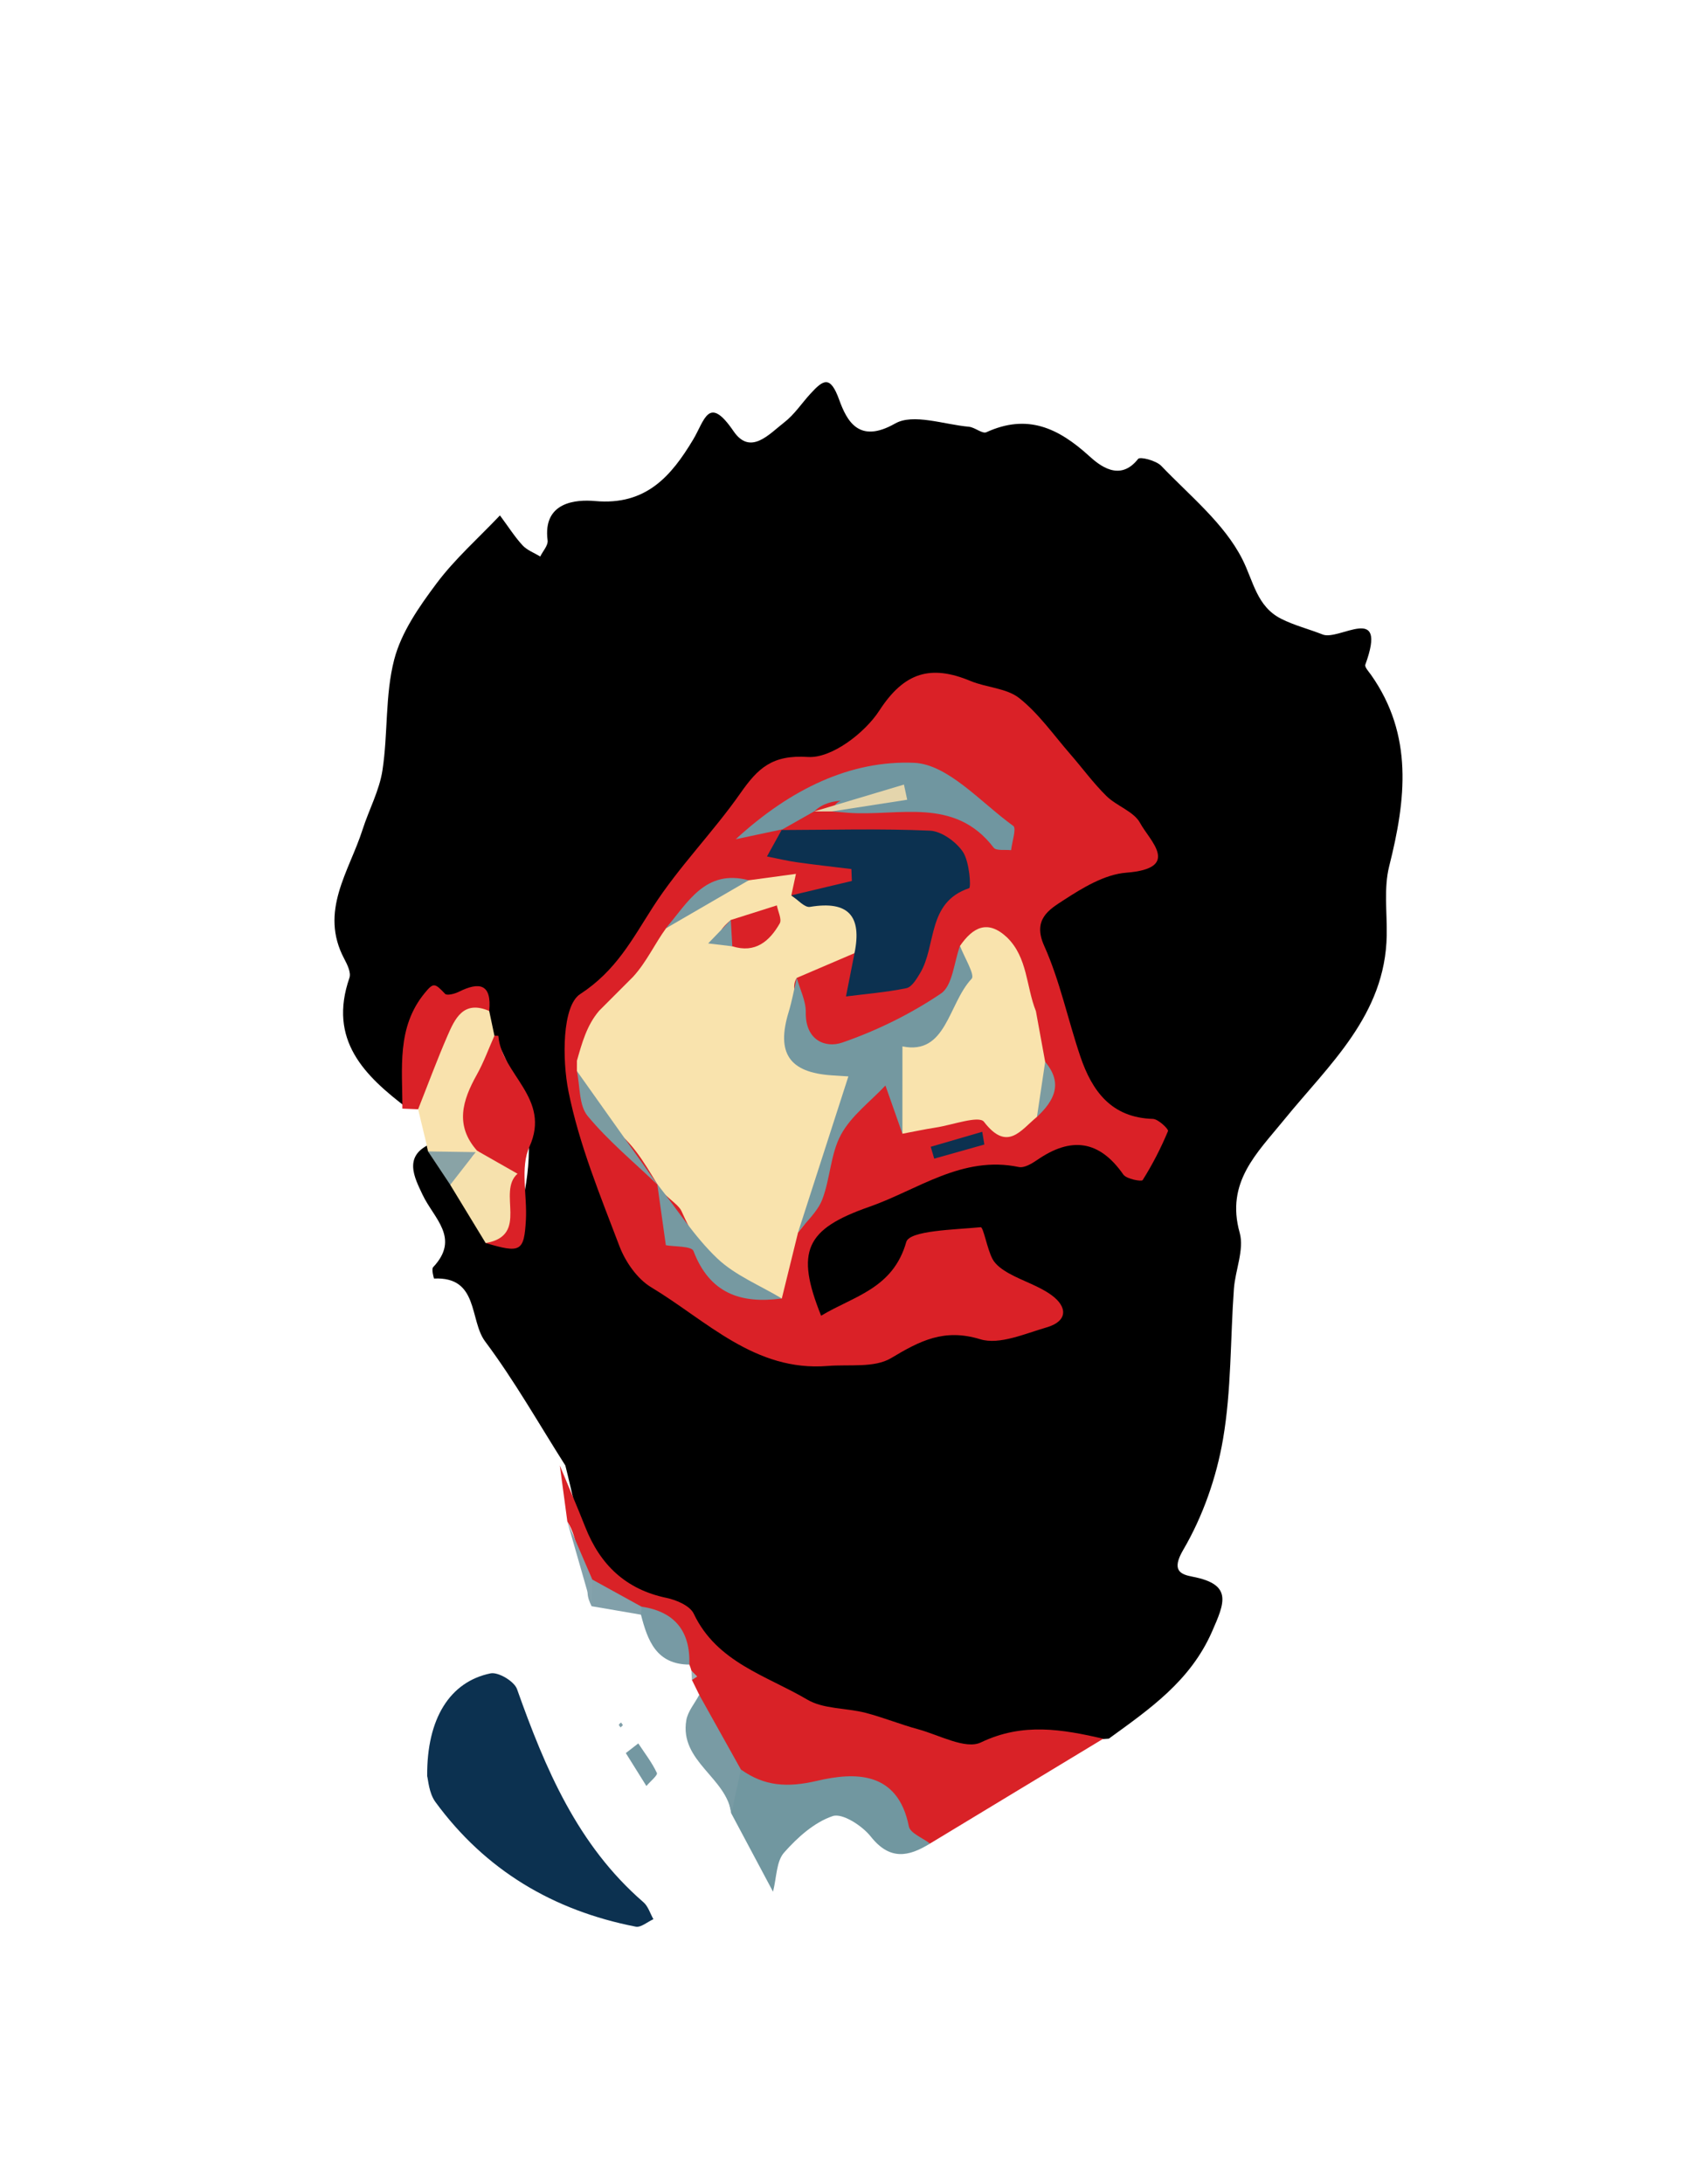<?xml version="1.0" encoding="utf-8"?>
<!-- Generator: Adobe Illustrator 25.2.3, SVG Export Plug-In . SVG Version: 6.00 Build 0)  -->
<svg version="1.1" id="Layer_1" xmlns="http://www.w3.org/2000/svg" xmlns:xlink="http://www.w3.org/1999/xlink" x="0px" y="0px"
	 viewBox="0 0 612 792" style="enable-background:new 0 0 612 792;" xml:space="preserve">
<style type="text/css">
	.st0{fill:#D92227;}
	.st1{fill:#0C3150;}
	.st2{fill:#7197A0;}
	.st3{fill:#F9E2AD;}
	.st4{fill:#DA2127;}
	.st5{fill:#799BA4;}
	.st6{fill:#779AA4;}
	.st7{fill:#81A0AA;}
	.st8{fill:#7498A2;}
	.st9{fill:#84A2AC;}
	.st10{fill:#9CB3BA;}
	.st11{fill:#809FA8;}
	.st12{fill:#F6E1AD;}
	.st13{fill:#89A3A6;}
	.st14{fill:#F9E3AD;}
	.st15{fill:#7498A0;}
	.st16{fill:#7096A0;}
	.st17{fill:#7699A1;}
	.st18{fill:#7B9BA1;}
	.st19{fill:#7598A1;}
	.st20{fill:#E4D5AC;}
	.st21{fill:#799AA1;}
	.st22{fill:#7C9CA1;}
</style>
<g>
	<path d="M147.97,401.99c-15.75-11.91-29.02-24.84-21.2-47.44c0.64-1.86-0.76-4.76-1.86-6.83c-9.22-17.29,1.75-31.67,6.62-46.91
		c2.31-7.22,6.1-14.16,7.22-21.53c2.03-13.29,0.92-27.23,4.25-40.09c2.57-9.93,9.08-19.25,15.39-27.67
		c6.66-8.89,15.16-16.39,22.98-24.63c3.18,4.28,5.41,7.85,8.23,10.88c1.66,1.78,4.23,2.71,6.39,4.02c0.94-1.95,2.9-4.03,2.67-5.82
		c-1.84-14.05,10.37-14.91,17.24-14.29c18.48,1.66,27.62-9.07,35.54-22.26c4.23-7.04,5.55-16.42,14.67-3.07
		c6.15,9,12.97,0.98,18.4-3.2c3.67-2.82,6.32-6.93,9.51-10.4c4.62-5.03,7.16-6.79,10.39,2.14c2.87,7.94,7.27,16.1,20.31,8.68
		c6.59-3.75,17.71,0.36,26.77,1.17c2.19,0.2,4.86,2.66,6.35,1.98c14.82-6.77,26.02-1.6,37.27,8.62c3.65,3.31,11.11,9.57,17.77,1.06
		c0.7-0.9,6.54,0.59,8.38,2.51c10.39,10.86,22.86,20.89,29.42,33.84c4.06,8.02,5.22,17.14,14.11,21.63
		c4.76,2.41,10.07,3.72,15.06,5.7c5.97,2.37,23.71-11.81,15.46,10.92c-0.32,0.87,1.22,2.51,2.05,3.68
		c15.44,21.89,12.69,45.27,6.61,69.39c-2,7.94-0.75,16.71-0.9,25.1c-0.51,28.95-20.96,46.86-37.28,66.93
		c-9.78,12.03-21.21,22.56-16.06,40.91c1.71,6.09-1.6,13.49-2.1,20.33c-1.32,18.22-0.88,36.72-3.97,54.62
		c-2.38,13.84-7.33,27.93-14.4,40c-4.47,7.62-0.9,8.94,3.4,9.76c14.6,2.81,11.61,9.47,7.04,19.89
		c-7.87,17.95-22.68,28.12-37.45,38.83c-16.63,1.33-33.55,0.21-49.68,5.97c-2.25,0.8-5.3,0.86-7.33-0.28
		c-23.72-13.31-53.24-11.22-75.43-28.58c-3.52-2.75-7.53-5.1-10.09-8.7c-6.87-9.64-16.1-15.37-26.98-19.82
		c-21.02-8.61-22.88-29.14-27.65-47.64c-9.59-15.07-18.42-30.71-29.09-44.97c-5.78-7.72-2.22-23.59-18.53-22.81
		c-0.08,0-1.01-3.41-0.35-4.11c9.99-10.61,0.21-17.7-3.84-26.33c-2.86-6.09-7.31-14.21,3.38-18.61c1.2,0.53,2.2,1.31,3.03,2.33
		c2.73,4.38,5.61,8.66,8.54,12.92c3.61,6.25,4.79,14.14,12.17,17.77c2.48,0.97,5.9,1.48,6.61-1.09c4.23-15.38,7.21-31.96,2.33-46.63
		c-2.53-7.6-5.56-16.41-10.06-23.88c-1.21-2.52-1.8-5.22-2.39-7.92c-9.38-8.23-17.19-7.06-22.28,2.3
		C149.14,380.41,155.19,392.55,147.97,401.99z"/>
	<path class="st0" d="M203.09,531.41c3.08,7.43,6.28,14.82,9.23,22.3c5.4,13.7,14.69,22.62,29.49,25.7
		c3.62,0.75,8.51,2.86,9.87,5.74c8.39,17.68,26.41,22.42,41.19,31.14c5.89,3.48,14.05,2.97,21.05,4.77
		c6.45,1.66,12.67,4.22,19.1,5.96c7.66,2.07,17.24,7.46,22.82,4.79c15.28-7.32,29.53-4.73,44.41-1.35
		c-20.96,12.67-41.92,25.34-62.87,38.02c-5.51,1.84-8.8-1.78-10.65-5.65c-7.02-14.7-19.07-15.46-32.61-12.63
		c-9.63,2.01-18.72,2.13-25.89-6.12c-5.26-9.63-13.02-18.04-14.56-29.52c-0.88-1.8-1.77-3.59-2.65-5.39
		c0.8-1.17,0.78-2.31-0.19-3.38c-0.2-0.75-0.45-1.48-0.75-2.2c-4.64-7.95-9.77-15.46-18.12-20.06c-7.06-1.53-13.25-4.75-18.66-9.52
		c-4.23-6.84-3.11-15.49-7.48-22.29C204.91,544.96,204,538.18,203.09,531.41z"/>
	<path class="st1" d="M154.97,644.04c-0.18-20.94,8.29-34.25,22.98-37.27c2.81-0.58,8.61,2.88,9.61,5.7
		c10.24,28.83,21.95,56.61,45.87,77.29c1.7,1.47,2.43,4.07,3.61,6.15c-2.15,0.96-4.52,3.08-6.4,2.71
		c-29.92-5.83-54.57-20.47-72.69-45.22C155.57,650.13,155.34,645.29,154.97,644.04z"/>
	<path class="st2" d="M268.78,641.63c8.55,6.1,16.84,6.62,27.65,4.1c13.59-3.17,29.26-3.66,33.28,16.52
		c0.5,2.49,5.01,4.17,7.67,6.23c-7.81,4.84-14.61,6.15-21.49-2.54c-3.11-3.93-10.31-8.59-13.8-7.42
		c-6.69,2.25-12.82,7.76-17.67,13.26c-2.8,3.17-2.66,8.95-3.99,14.16c-5.44-10.2-10.27-19.27-15.11-28.34
		C264.14,651.77,261.72,645.67,268.78,641.63z"/>
	<path class="st3" d="M155.28,417.51c-0.23-0.97-0.44-1.94-0.62-2.92c-0.99-4.12-1.99-8.24-2.98-12.37
		c-0.34-11.68,4.82-21.83,9.95-31.65c3.1-5.94,8.18-12.29,15.84-4c0.63,2.99,1.26,5.98,1.89,8.97c3.94,5.6,0.79,10.41-2.21,14.75
		c-5.47,7.92-5.98,16.18-3.15,25c-0.11,1.39-0.69,2.55-1.8,3.41C166.43,420.33,160.82,419.51,155.28,417.51z"/>
	<path class="st4" d="M177.48,366.58c-9.41-4.05-12.46,2.8-15.27,9.29c-3.76,8.68-7.04,17.57-10.53,26.36
		c-1.9-0.08-3.81-0.16-5.71-0.24c0.06-14.5-2.19-29.44,8.14-41.95c3.13-3.8,3.62-3.62,7.36,0.33c0.67,0.71,3.46,0.01,4.93-0.72
		C174.01,355.85,178.42,356.82,177.48,366.58z"/>
	<path class="st5" d="M268.78,641.63c-1.15,5.32-2.31,10.65-3.46,15.97c-1.74-13.12-18.84-18.87-16.35-33.82
		c0.54-3.24,3.08-6.15,4.69-9.22C258.7,623.59,263.74,632.61,268.78,641.63z"/>
	<path class="st6" d="M232.71,582.58c12.08,1.79,17.76,8.89,17.37,21.01c-11.99-0.07-15.15-8.72-17.56-18.1
		c-1.03-0.72-1.35-1.39-0.95-2.01C231.96,582.88,232.33,582.58,232.71,582.58z"/>
	<path class="st7" d="M232.71,582.58c-0.01,0.97-0.07,1.95-0.19,2.91c-5.97-1.02-11.93-2.05-17.9-3.07
		c-1.66-3.27-2.31-6.51,0.25-9.67C220.82,576.03,226.76,579.3,232.71,582.58z"/>
	<path class="st8" d="M231.55,632.17c2.33,3.53,4.98,6.92,6.75,10.72c0.38,0.81-2.45,3.11-3.81,4.72
		c-2.49-3.98-4.97-7.95-7.46-11.93C228.55,634.52,230.05,633.35,231.55,632.17z"/>
	<path class="st9" d="M214.87,572.75c-0.08,3.22-0.16,6.45-0.25,9.67c-2.93-10.23-5.87-20.46-8.8-30.69
		C208.84,558.73,211.86,565.74,214.87,572.75z"/>
	<path class="st10" d="M250.83,605.79c0.7,0.71,1.4,1.41,2.1,2.12c-0.64,0.42-1.28,0.85-1.92,1.27
		C250.95,608.04,250.89,606.92,250.83,605.79z"/>
	<path class="st11" d="M225.98,625.54c-0.28,0.27-0.55,0.55-0.83,0.83c-0.23-0.32-0.65-0.65-0.62-0.95c0.02-0.3,0.5-0.56,0.77-0.83
		C225.53,624.91,225.76,625.23,225.98,625.54z"/>
	<path class="st4" d="M297.88,477.09c11.72-7.1,26.05-9.71,30.89-26.74c1.19-4.19,17.52-4.44,27-5.36c0.99-0.1,2.3,7.77,4.28,11.52
		c1.17,2.22,3.73,3.97,6.04,5.26c5.04,2.8,10.8,4.51,15.39,7.86c5.86,4.27,5.89,9.47-1.81,11.69c-7.9,2.28-17.1,6.43-24.05,4.3
		c-13.11-4.02-21.87,0.56-32.36,6.84c-6.06,3.63-15.2,2.21-22.97,2.84c-26.47,2.15-43.94-16.45-64.07-28.54
		c-5.07-3.05-9.36-9.25-11.52-14.94c-7-18.43-14.64-36.93-18.48-56.12c-2.31-11.52-2.3-30.98,4.24-35.23
		c13.09-8.53,18.86-19.85,26.47-31.67c9.34-14.51,21.75-27.01,31.68-41.19c6.34-9.04,11.47-13.99,24.55-13.13
		c8.44,0.55,20.54-8.64,25.84-16.82c9.09-14.03,18.79-16.68,33.06-10.74c5.82,2.42,13.11,2.57,17.75,6.26
		c7.06,5.61,12.43,13.35,18.45,20.26c4.4,5.05,8.37,10.52,13.13,15.2c3.74,3.68,9.98,5.59,12.24,9.83
		c3.34,6.26,15.16,16.4-5.04,17.97c-7.87,0.61-15.89,5.51-22.82,10.02c-5.11,3.33-11.28,6.89-6.97,16.49
		c5.73,12.76,8.6,26.79,13.12,40.13c4.26,12.56,11.26,22.21,26.33,22.64c1.97,0.06,5.75,3.74,5.48,4.4
		c-2.57,6.16-5.64,12.15-9.2,17.79c-0.4,0.63-5.88-0.38-7.02-2.02c-8.76-12.56-19.01-13.73-31.22-5.3c-1.95,1.34-4.7,2.99-6.68,2.58
		c-20.57-4.28-36.52,8.21-54.21,14.41C292.18,445.68,288.5,453.69,297.88,477.09z"/>
	<path class="st4" d="M173.08,417.26c-8.14-9.16-5.32-18.25-0.11-27.56c2.52-4.5,4.29-9.43,6.4-14.16c0.49,0.03,1.42,0.02,1.42,0.09
		c1.13,13.98,19.25,22.6,11.27,40.2c-3.4,7.49-0.78,17.63-1.28,26.54c-0.65,11.49-1.92,12.11-14.58,8.37
		C182.47,438.9,185.67,427.35,173.08,417.26z"/>
	<path class="st12" d="M173.08,417.26c4.89,2.78,9.78,5.56,14.66,8.34c-7.55,6.68,4.51,22.37-11.55,25.14
		c-4.29-7.04-8.57-14.08-12.86-21.12c-0.52-6.76,6.74-7.44,9.24-11.85L173.08,417.26z"/>
	<path class="st13" d="M172.57,417.77c-3.08,3.95-6.15,7.9-9.23,11.85c-2.69-4.04-5.37-8.08-8.06-12.11
		C161.05,417.6,166.81,417.68,172.57,417.77z"/>
	<path class="st14" d="M309.99,345.62c-6.98,2.99-13.96,5.98-20.94,8.96c-2.19,3.4,0.11,6.78,0.07,10.18
		c-0.06,5.48-7.79,11.01-0.81,16.24c4.71,3.53,10.5,5.55,16.63,6.23c6.08,0.67,12.68,3.68,6.68,10.07
		c-11.69,12.46-14.62,27.81-18.2,43.26c-0.56,2.42-2.35,4.37-3.9,6.32c-1.97,7.98-3.94,15.96-5.9,23.95
		c-19.94-1.65-28.94-15.22-36.39-31.67c-1.33-2.93-6.83-5.5-8.78-9.81l0.19,0.35c-5.14-8.4-9.84-16.93-18.95-22.25
		c-6.85-4-7.31-12.5-10.41-19.11c0-1.24,0.01-2.48,0.01-3.71c1.84-6.43,3.58-12.91,8.09-18.15c4.1-4.1,8.19-8.2,12.29-12.3
		c4.88-5.32,7.83-11.95,12.05-17.72l-0.21,0.21c9.68-6.45,17.79-15.63,30.14-17.48c5.7-0.77,11.4-1.54,17.1-2.32
		c-0.56,2.6-1.12,5.2-1.68,7.8c3.48,3.16,7.45,1.3,11.31,1.22C311.86,325.58,315.72,332.2,309.99,345.62z"/>
	<path class="st1" d="M309.99,345.62c2.74-13.41-2.16-19.12-16.14-16.78c-1.98,0.33-4.52-2.69-6.8-4.17
		c7.33-1.74,14.65-3.49,21.98-5.23c-0.06-1.44-0.11-2.88-0.17-4.32c-6.59-0.81-13.2-1.53-19.78-2.46c-3.64-0.52-7.23-1.39-10.85-2.1
		c1.81-3.27,3.63-6.54,5.44-9.81l-0.23,0.22c17.96-0.04,35.95-0.56,53.88,0.23c4.22,0.19,9.5,3.99,11.99,7.68
		c2.38,3.53,3.03,12.92,2.26,13.18c-15.4,5.15-11.74,20.84-17.83,30.89c-1.26,2.08-2.98,4.97-4.92,5.37
		c-7.21,1.48-14.6,2.07-21.92,3C307.94,356.09,308.96,350.85,309.99,345.62z"/>
	<path class="st14" d="M375.8,366.64c1.12,6.13,2.24,12.26,3.36,18.39c1.59,7.04,0.18,13.63-2.98,19.95
		c-5.89,4.83-10.75,12.81-19.22,1.79c-1.83-2.38-11.41,1.14-17.41,2.07c-4.08,0.63-8.12,1.5-12.18,2.26
		c-1.45-8.08,1.4-16.57-4.08-24.42c-4.05-5.8-0.69-9.3,6.05-11.66c13.89-4.86,21.27-18.32,18.92-32.03
		c4.66-6.73,10.01-9.69,17.07-3.08C372.84,347.25,372.24,357.76,375.8,366.64z"/>
	<path class="st15" d="M348.26,342.99c1.54,4.1,5.54,10.52,4.22,11.92c-8.54,9.08-9.11,27.79-25.1,24.52c0,10.76,0,21.21-0.01,31.66
		c-2.06-5.83-4.11-11.66-6.16-17.48c-5.5,5.86-12.39,10.96-16.11,17.8c-3.81,6.99-3.88,15.91-6.8,23.52
		c-1.71,4.45-5.78,8-8.79,11.95c6.05-18.75,12.11-37.5,18.26-56.57c0.45,0.03-2.81-0.18-6.07-0.39
		c-15.39-1.03-20.13-8.07-15.61-22.92c1.24-4.06,1.98-8.28,2.95-12.43c1.16,4.19,3.36,8.4,3.28,12.56
		c-0.18,9.91,6.94,13.09,13.3,10.89c12.51-4.33,24.76-10.35,35.72-17.75C345.6,357.41,346.07,348.92,348.26,342.99z"/>
	<path class="st16" d="M283.68,300.75c-4.56,0.97-9.12,1.93-16.78,3.56c20.08-18.44,41.83-28.63,64.63-27.72
		c12.37,0.5,24.33,14.43,36.06,22.89c1.22,0.88-0.46,5.77-0.79,8.8c-2.16-0.26-5.39,0.3-6.32-0.91
		c-14.25-18.65-34.56-11.28-52.81-12.65c-1.98-0.15-3.95-0.33-5.93-0.49c3.05-8.74,11.36-0.35,14.51-4.51
		c-6.11,1.58-14.51-1.55-20.92,4.51c-3.96,2.25-7.92,4.49-11.89,6.74C283.45,300.98,283.68,300.75,283.68,300.75z"/>
	<path class="st17" d="M238.44,429.35c7.16,9.08,13.46,19.06,21.75,26.94c6.53,6.2,15.52,9.79,23.42,14.54
		c-14.84,2.04-26.19-1.83-32.04-17.22c-0.69-1.82-6.95-1.52-10.02-2.09C240.62,444.89,239.53,437.12,238.44,429.35z"/>
	<path class="st18" d="M209.27,388.34c9.79,13.78,19.57,27.57,29.36,41.35c-8.6-8.25-17.91-15.92-25.46-25.04
		C209.98,400.79,210.46,393.87,209.27,388.34z"/>
	<path class="st19" d="M271.64,319.18c-10.05,5.83-20.09,11.65-30.14,17.48C249.51,327.31,255.81,315.02,271.64,319.18z"/>
	<path class="st20" d="M295.34,294.23c10.86-3.25,21.72-6.49,32.59-9.74c0.39,1.83,0.79,3.67,1.18,5.5
		c-9.12,1.41-18.24,2.82-27.36,4.24C299.6,294.23,297.47,294.23,295.34,294.23z"/>
	<path class="st21" d="M375.8,366.64c-3.49-8.91-6.99-17.82-10.48-26.72C368.82,348.83,372.31,357.73,375.8,366.64z"/>
	<path class="st1" d="M357.1,415.01c-6.06,1.71-12.13,3.41-18.19,5.12c-0.42-1.43-0.84-2.87-1.27-4.3
		c6.23-1.81,12.46-3.63,18.69-5.44C356.6,411.92,356.85,413.46,357.1,415.01z"/>
	<path class="st17" d="M241.71,336.45c-4.02,5.91-8.03,11.81-12.05,17.72C233.68,348.27,237.69,342.36,241.71,336.45z"/>
	<path class="st22" d="M376.18,404.98c0.99-6.65,1.99-13.3,2.98-19.95C385.72,392.81,382.48,399.12,376.18,404.98z"/>
	<path class="st22" d="M217.38,366.48c-2.7,6.05-5.39,12.1-8.09,18.15C211.98,378.58,214.68,372.53,217.38,366.48z"/>
	<path class="st4" d="M265.12,333.59c5.57-1.76,11.13-3.53,16.7-5.29c0.41,2.22,1.89,5.05,1.04,6.55
		c-3.71,6.49-8.89,10.9-17.19,8.28C258.25,340.36,261.18,337,265.12,333.59z"/>
	<path class="st17" d="M265.12,333.59c0.18,3.18,0.36,6.36,0.54,9.54c-2.92-0.35-5.84-0.69-8.76-1.04
		C259.64,339.25,262.38,336.42,265.12,333.59z"/>
</g>
</svg>
